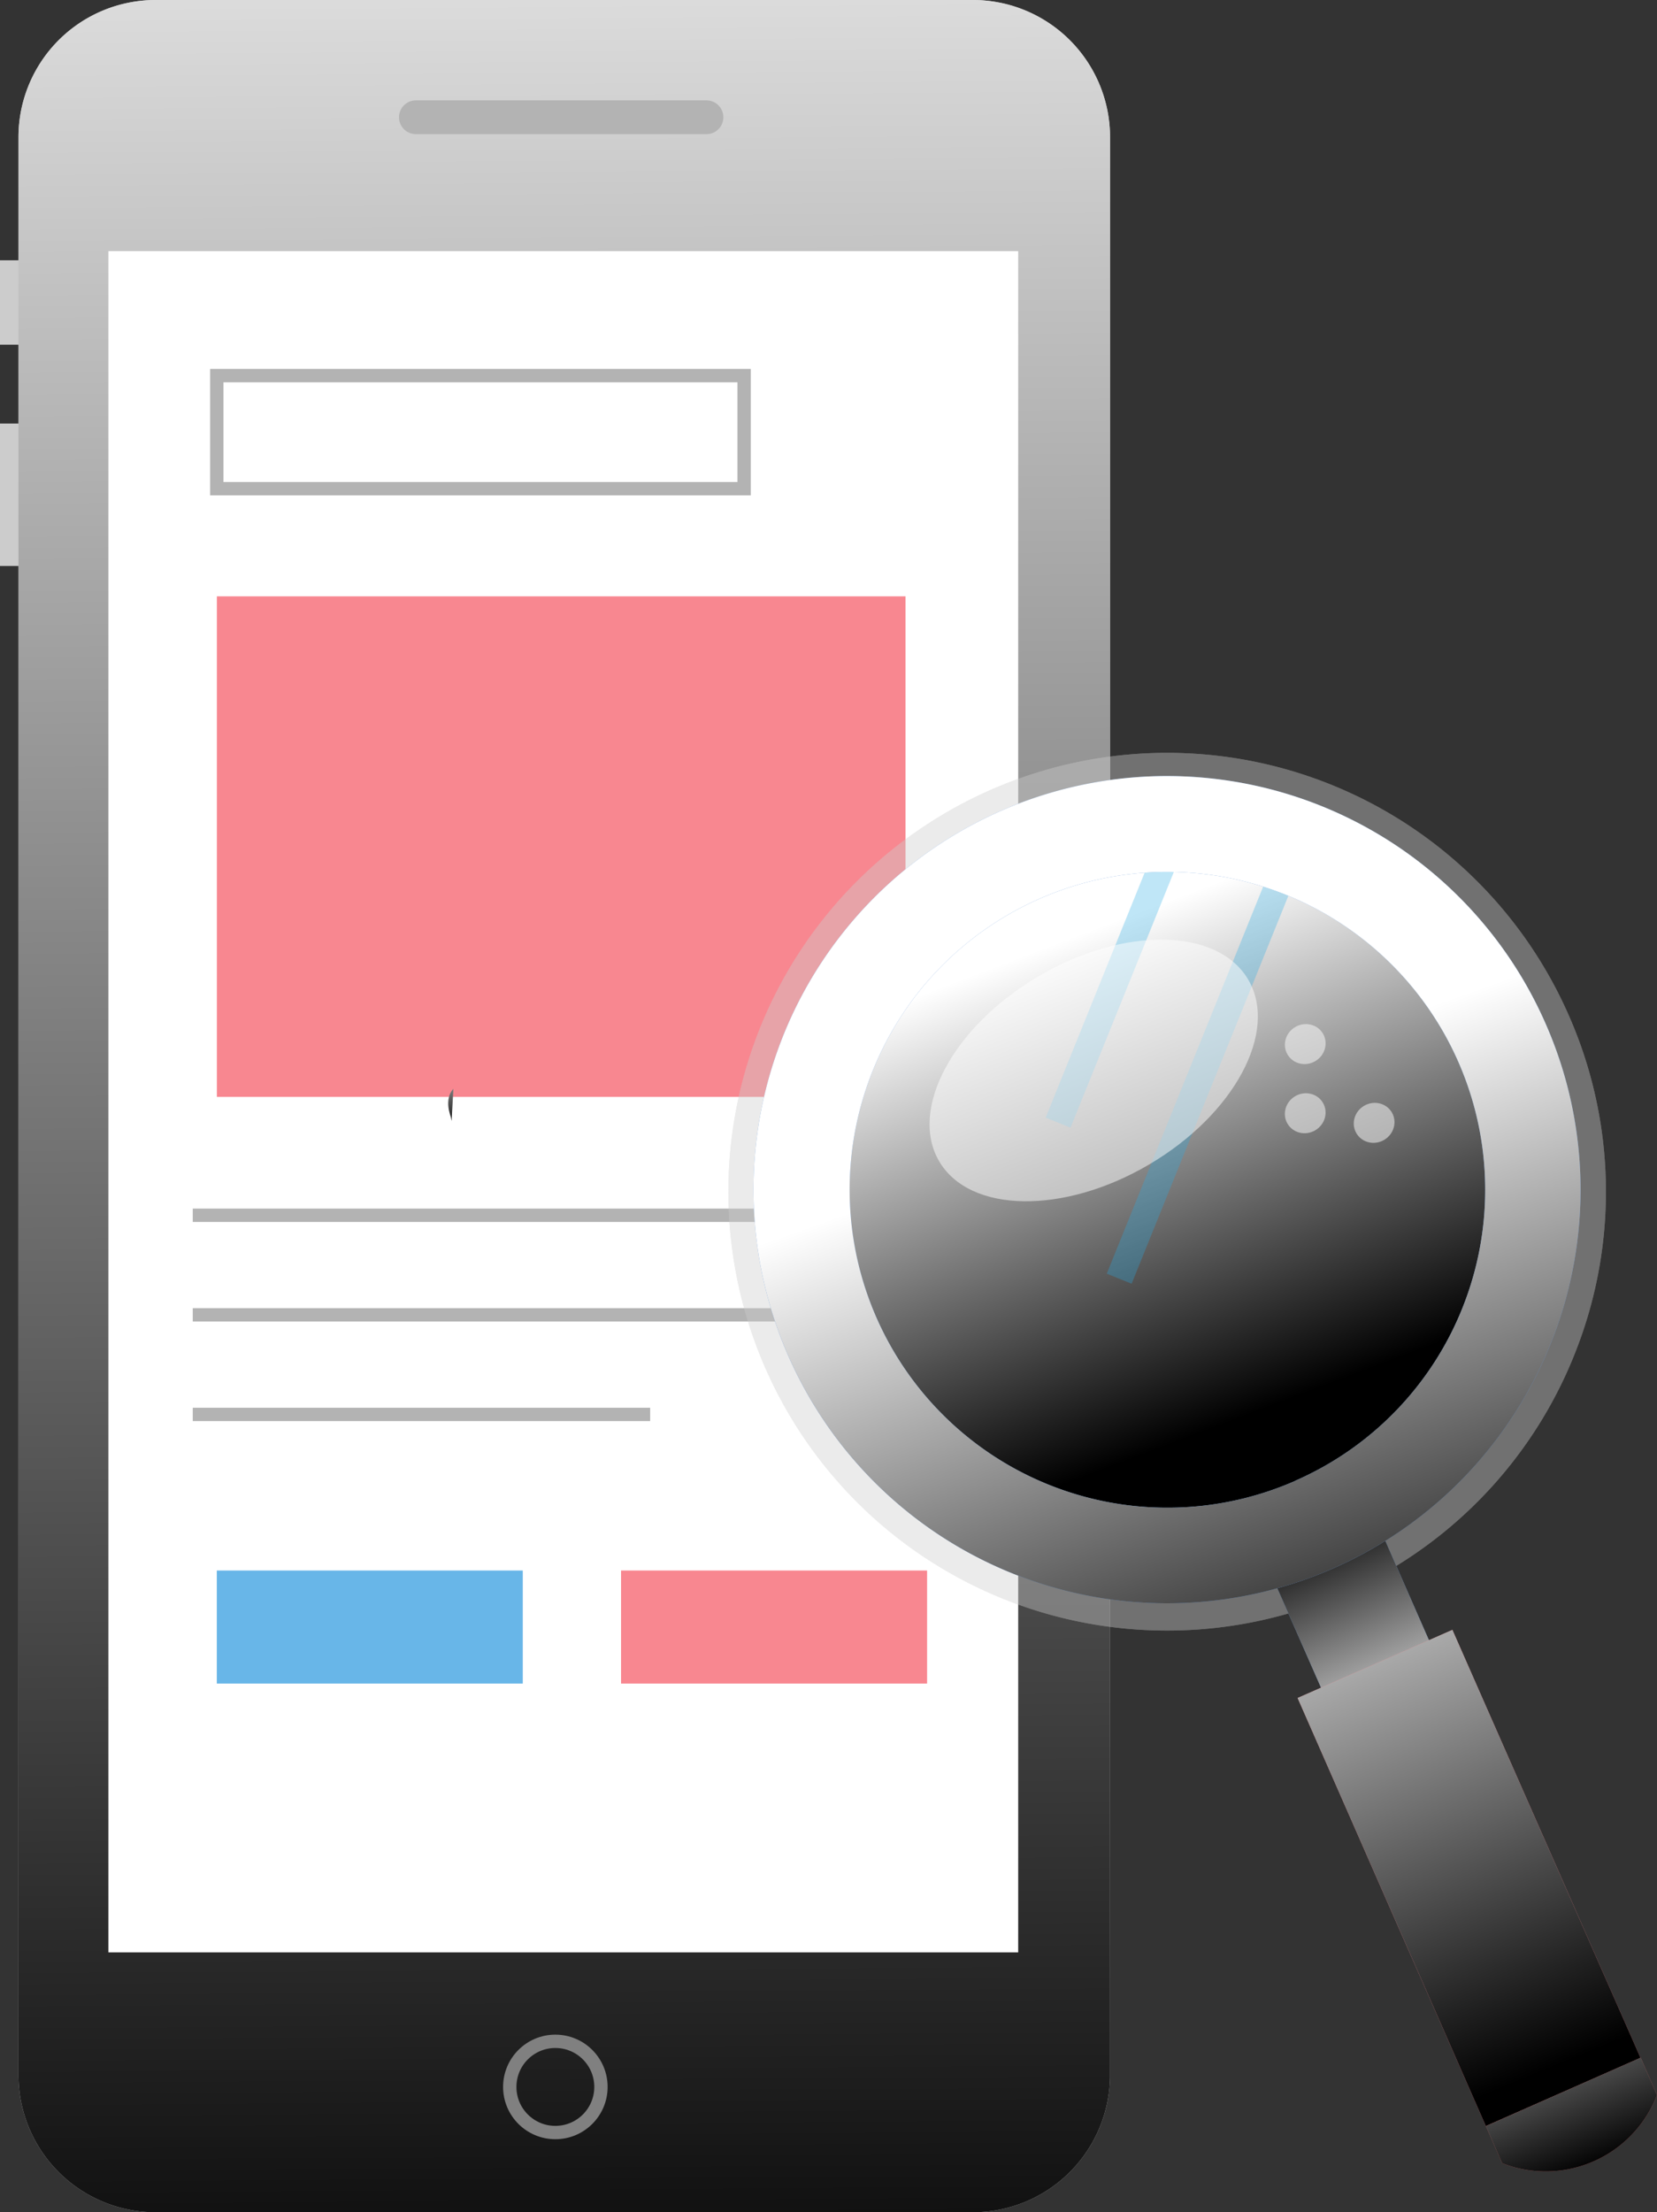 <svg xmlns="http://www.w3.org/2000/svg" xmlns:xlink="http://www.w3.org/1999/xlink" viewBox="0 0 252.21 336.59"><rect x="0" y="0" width="252.21" height="336.59" fill="#333333" stroke="none"/><defs><style>.cls-1{isolation:isolate;}.cls-13,.cls-14,.cls-15,.cls-2{fill:#ccc;}.cls-15,.cls-19,.cls-21,.cls-23,.cls-25,.cls-27,.cls-28,.cls-29,.cls-3{mix-blend-mode:soft-light;}.cls-4{fill:url(#linear-gradient);}.cls-27,.cls-5{fill:#fff;}.cls-10,.cls-11,.cls-16,.cls-17,.cls-22,.cls-26,.cls-6,.cls-8{fill:none;}.cls-6,.cls-8{stroke:#b3b3b3;}.cls-6{stroke-linecap:round;}.cls-10,.cls-22,.cls-26,.cls-6{stroke-linejoin:round;}.cls-10,.cls-6{stroke-width:5.14px;}.cls-7{fill:#f88790;}.cls-11,.cls-13,.cls-14,.cls-16,.cls-17,.cls-8{stroke-miterlimit:10;}.cls-11,.cls-8{stroke-width:2.03px;}.cls-9{fill:#68b6e8;}.cls-10{stroke:#484f59;}.cls-11{stroke:gray;}.cls-12{opacity:0.4;}.cls-13,.cls-14,.cls-16,.cls-17,.cls-22{stroke:#484f5a;}.cls-13,.cls-14{stroke-width:4.08px;}.cls-14{stroke-dasharray:3.82 3.82;}.cls-16,.cls-17,.cls-22{stroke-width:3.84px;}.cls-17{stroke-dasharray:3.6 3.6;}.cls-18{fill:#bedfea;}.cls-19{fill:url(#linear-gradient-2);}.cls-20{fill:#6798d7;}.cls-21{fill:url(#linear-gradient-3);}.cls-23{fill:url(#linear-gradient-4);}.cls-24{fill:#ca6867;}.cls-25{fill:url(#linear-gradient-5);}.cls-26{stroke:#29abe2;stroke-width:4.08px;opacity:0.3;}.cls-27{opacity:0.5;}.cls-28{fill:url(#linear-gradient-6);}.cls-29{fill:url(#linear-gradient-7);}</style><linearGradient id="linear-gradient" x1="146.43" y1="400.58" x2="143.86" y2="-24.86" gradientUnits="userSpaceOnUse"><stop offset="0"/><stop offset="1" stop-color="#fff"/></linearGradient><linearGradient id="linear-gradient-2" x1="191.29" y1="214.77" x2="163.83" y2="142.38" xlink:href="#linear-gradient"/><linearGradient id="linear-gradient-3" x1="258.66" y1="266.27" x2="274.64" y2="301.72" gradientTransform="translate(144.76 -85.04) rotate(23.73)" xlink:href="#linear-gradient"/><linearGradient id="linear-gradient-4" x1="295" y1="349.76" x2="256.17" y2="255.85" gradientTransform="translate(153.04 -86.79) rotate(23.74)" xlink:href="#linear-gradient"/><linearGradient id="linear-gradient-5" x1="302.07" y1="364.75" x2="284.84" y2="322.26" xlink:href="#linear-gradient"/><linearGradient id="linear-gradient-6" x1="267.43" y1="301.81" x2="232.58" y2="203.77" xlink:href="#linear-gradient"/><linearGradient id="linear-gradient-7" x1="127.88" y1="206.78" x2="128.08" y2="194.15" xlink:href="#linear-gradient"/></defs><title>mobile-application-scanning</title><g class="cls-1"><g id="Layer_1" data-name="Layer 1"><polygon class="cls-2" points="3.91 52.44 3.91 52.44 0 52.44 0 52.44 0 39.6 0 39.6 3.91 39.6 3.91 39.6 3.91 52.44"/><polygon class="cls-2" points="3.91 86.11 3.91 86.11 0 86.11 0 86.11 0 64.44 0 64.44 3.91 64.44 3.91 64.44 3.91 86.11"/><path class="cls-2" d="M228.31,350.67a20.89,20.89,0,0,1-20.82,20.85H83a20.88,20.88,0,0,1-20.84-20.85V55.75A20.88,20.88,0,0,1,83,34.93H207.49a20.88,20.88,0,0,1,20.82,20.82Z" transform="translate(-59.35 -34.93)"/><g class="cls-3"><path class="cls-4" d="M228.31,350.67a20.89,20.89,0,0,1-20.82,20.85H83a20.88,20.88,0,0,1-20.84-20.85V55.75A20.88,20.88,0,0,1,83,34.93H207.49a20.88,20.88,0,0,1,20.82,20.82Z" transform="translate(-59.35 -34.93)"/></g><rect class="cls-5" x="16.5" y="38.21" width="138.48" height="258.84"/><line class="cls-6" x1="63.3" y1="17.84" x2="107.53" y2="17.84"/><rect class="cls-7" x="33.01" y="90.73" width="104.82" height="76.16"/><rect class="cls-8" x="33" y="57.15" width="80.26" height="17.2"/><rect class="cls-9" x="33" y="238.95" width="46.57" height="17.2"/><rect class="cls-7" x="94.53" y="238.95" width="46.58" height="17.2"/><line class="cls-8" x1="29.34" y1="200.05" x2="142.36" y2="200.05"/><line class="cls-8" x1="29.34" y1="184.9" x2="142.36" y2="184.9"/><line class="cls-8" x1="29.34" y1="215.2" x2="98.96" y2="215.2"/><path class="cls-10" d="M267.5,270.47" transform="translate(-59.35 -34.93)"/><circle class="cls-11" cx="84.53" cy="317.52" r="6.94"/><g class="cls-12"><line class="cls-13" x1="155.92" y1="131.45" x2="157.95" y2="131.45"/><line class="cls-14" x1="161.77" y1="131.45" x2="205.66" y2="131.45"/><line class="cls-13" x1="207.58" y1="131.45" x2="209.62" y2="131.45"/><path class="cls-2" d="M297.24,216.53A59.24,59.24,0,1,1,238,157.28,59.24,59.24,0,0,1,297.24,216.53Z" transform="translate(-59.35 -34.93)"/><path class="cls-15" d="M297.24,216.53A59.24,59.24,0,1,1,238,157.28,59.24,59.24,0,0,1,297.24,216.53Z" transform="translate(-59.35 -34.93)"/><path class="cls-2" d="M298.07,189.28a66.77,66.77,0,1,0,1.15,51.16A66.43,66.43,0,0,0,298.07,189.28Zm-40.35,73.95a51.32,51.32,0,1,1,27.15-28.37A51.16,51.16,0,0,1,257.72,263.23Z" transform="translate(-59.35 -34.93)"/><path class="cls-15" d="M298.07,189.28a66.77,66.77,0,1,0,1.15,51.16A66.43,66.43,0,0,0,298.07,189.28Zm-40.35,73.95a51.32,51.32,0,1,1,27.15-28.37A51.16,51.16,0,0,1,257.72,263.23Z" transform="translate(-59.35 -34.93)"/></g><line class="cls-16" x1="157.16" y1="134.02" x2="159.08" y2="134.02"/><line class="cls-17" x1="162.68" y1="134.02" x2="204.05" y2="134.02"/><line class="cls-16" x1="205.85" y1="134.02" x2="207.77" y2="134.02"/><circle class="cls-18" cx="178.58" cy="181.27" r="55.83"/><circle class="cls-19" cx="178.58" cy="181.27" r="55.83"/><rect class="cls-20" x="265.77" y="266.36" width="17.94" height="71.16" transform="translate(-157.64 101.18) rotate(-23.73)"/><rect class="cls-21" x="265.77" y="266.36" width="17.94" height="71.16" transform="translate(-157.64 101.18) rotate(-23.73)"/><path class="cls-22" d="M261.58,272" transform="translate(-59.35 -34.93)"/><path class="cls-20" d="M294.54,190.53a62.93,62.93,0,1,0,1.08,48.21A62.62,62.62,0,0,0,294.54,190.53Zm-38,69.69a48.37,48.37,0,1,1,25.58-26.73A48.2,48.2,0,0,1,256.52,260.21Z" transform="translate(-59.35 -34.93)"/><rect class="cls-7" x="270.11" y="285.08" width="25.73" height="71.16" transform="translate(-164.51 106.13) rotate(-23.74)"/><rect class="cls-23" x="270.11" y="285.08" width="25.73" height="71.16" transform="translate(-164.51 106.13) rotate(-23.74)"/><path class="cls-24" d="M311.56,353.7A18.19,18.19,0,0,1,288,364.06q-1.25-2.82-2.48-5.65L309.08,348Z" transform="translate(-59.35 -34.93)"/><path class="cls-25" d="M311.56,353.7A18.19,18.19,0,0,1,288,364.06q-1.25-2.82-2.48-5.65L309.08,348Z" transform="translate(-59.35 -34.93)"/><line class="cls-26" x1="195.53" y1="132.26" x2="170.35" y2="194.55"/><line class="cls-26" x1="177.47" y1="130.19" x2="161.05" y2="170.81"/><ellipse class="cls-27" cx="225.82" cy="197.79" rx="27.28" ry="16.61" transform="translate(-128.44 106.8) rotate(-30.45)"/><ellipse class="cls-27" cx="258.02" cy="193.8" rx="3.13" ry="3.01" transform="translate(-121.97 122.49) rotate(-30.44)"/><ellipse class="cls-27" cx="258.02" cy="204.28" rx="3.13" ry="3.01" transform="translate(-127.3 124.09) rotate(-30.46)"/><ellipse class="cls-27" cx="268.51" cy="205.78" rx="3.13" ry="3.01" transform="translate(-126.6 129.46) rotate(-30.44)"/><path class="cls-28" d="M294.54,190.53a62.93,62.93,0,1,0,1.08,48.21A62.62,62.62,0,0,0,294.54,190.53Zm-38,69.69a48.37,48.37,0,1,1,25.58-26.73A48.2,48.2,0,0,1,256.52,260.21Z" transform="translate(-59.35 -34.93)"/><path class="cls-29" d="M128,205c0-.14-1.17-2.76.36-4.42-.08,1.59-.17,3.22-.27,4.88C128.05,205.26,128,205.13,128,205Z" transform="translate(-59.35 -34.93)"/></g></g></svg>